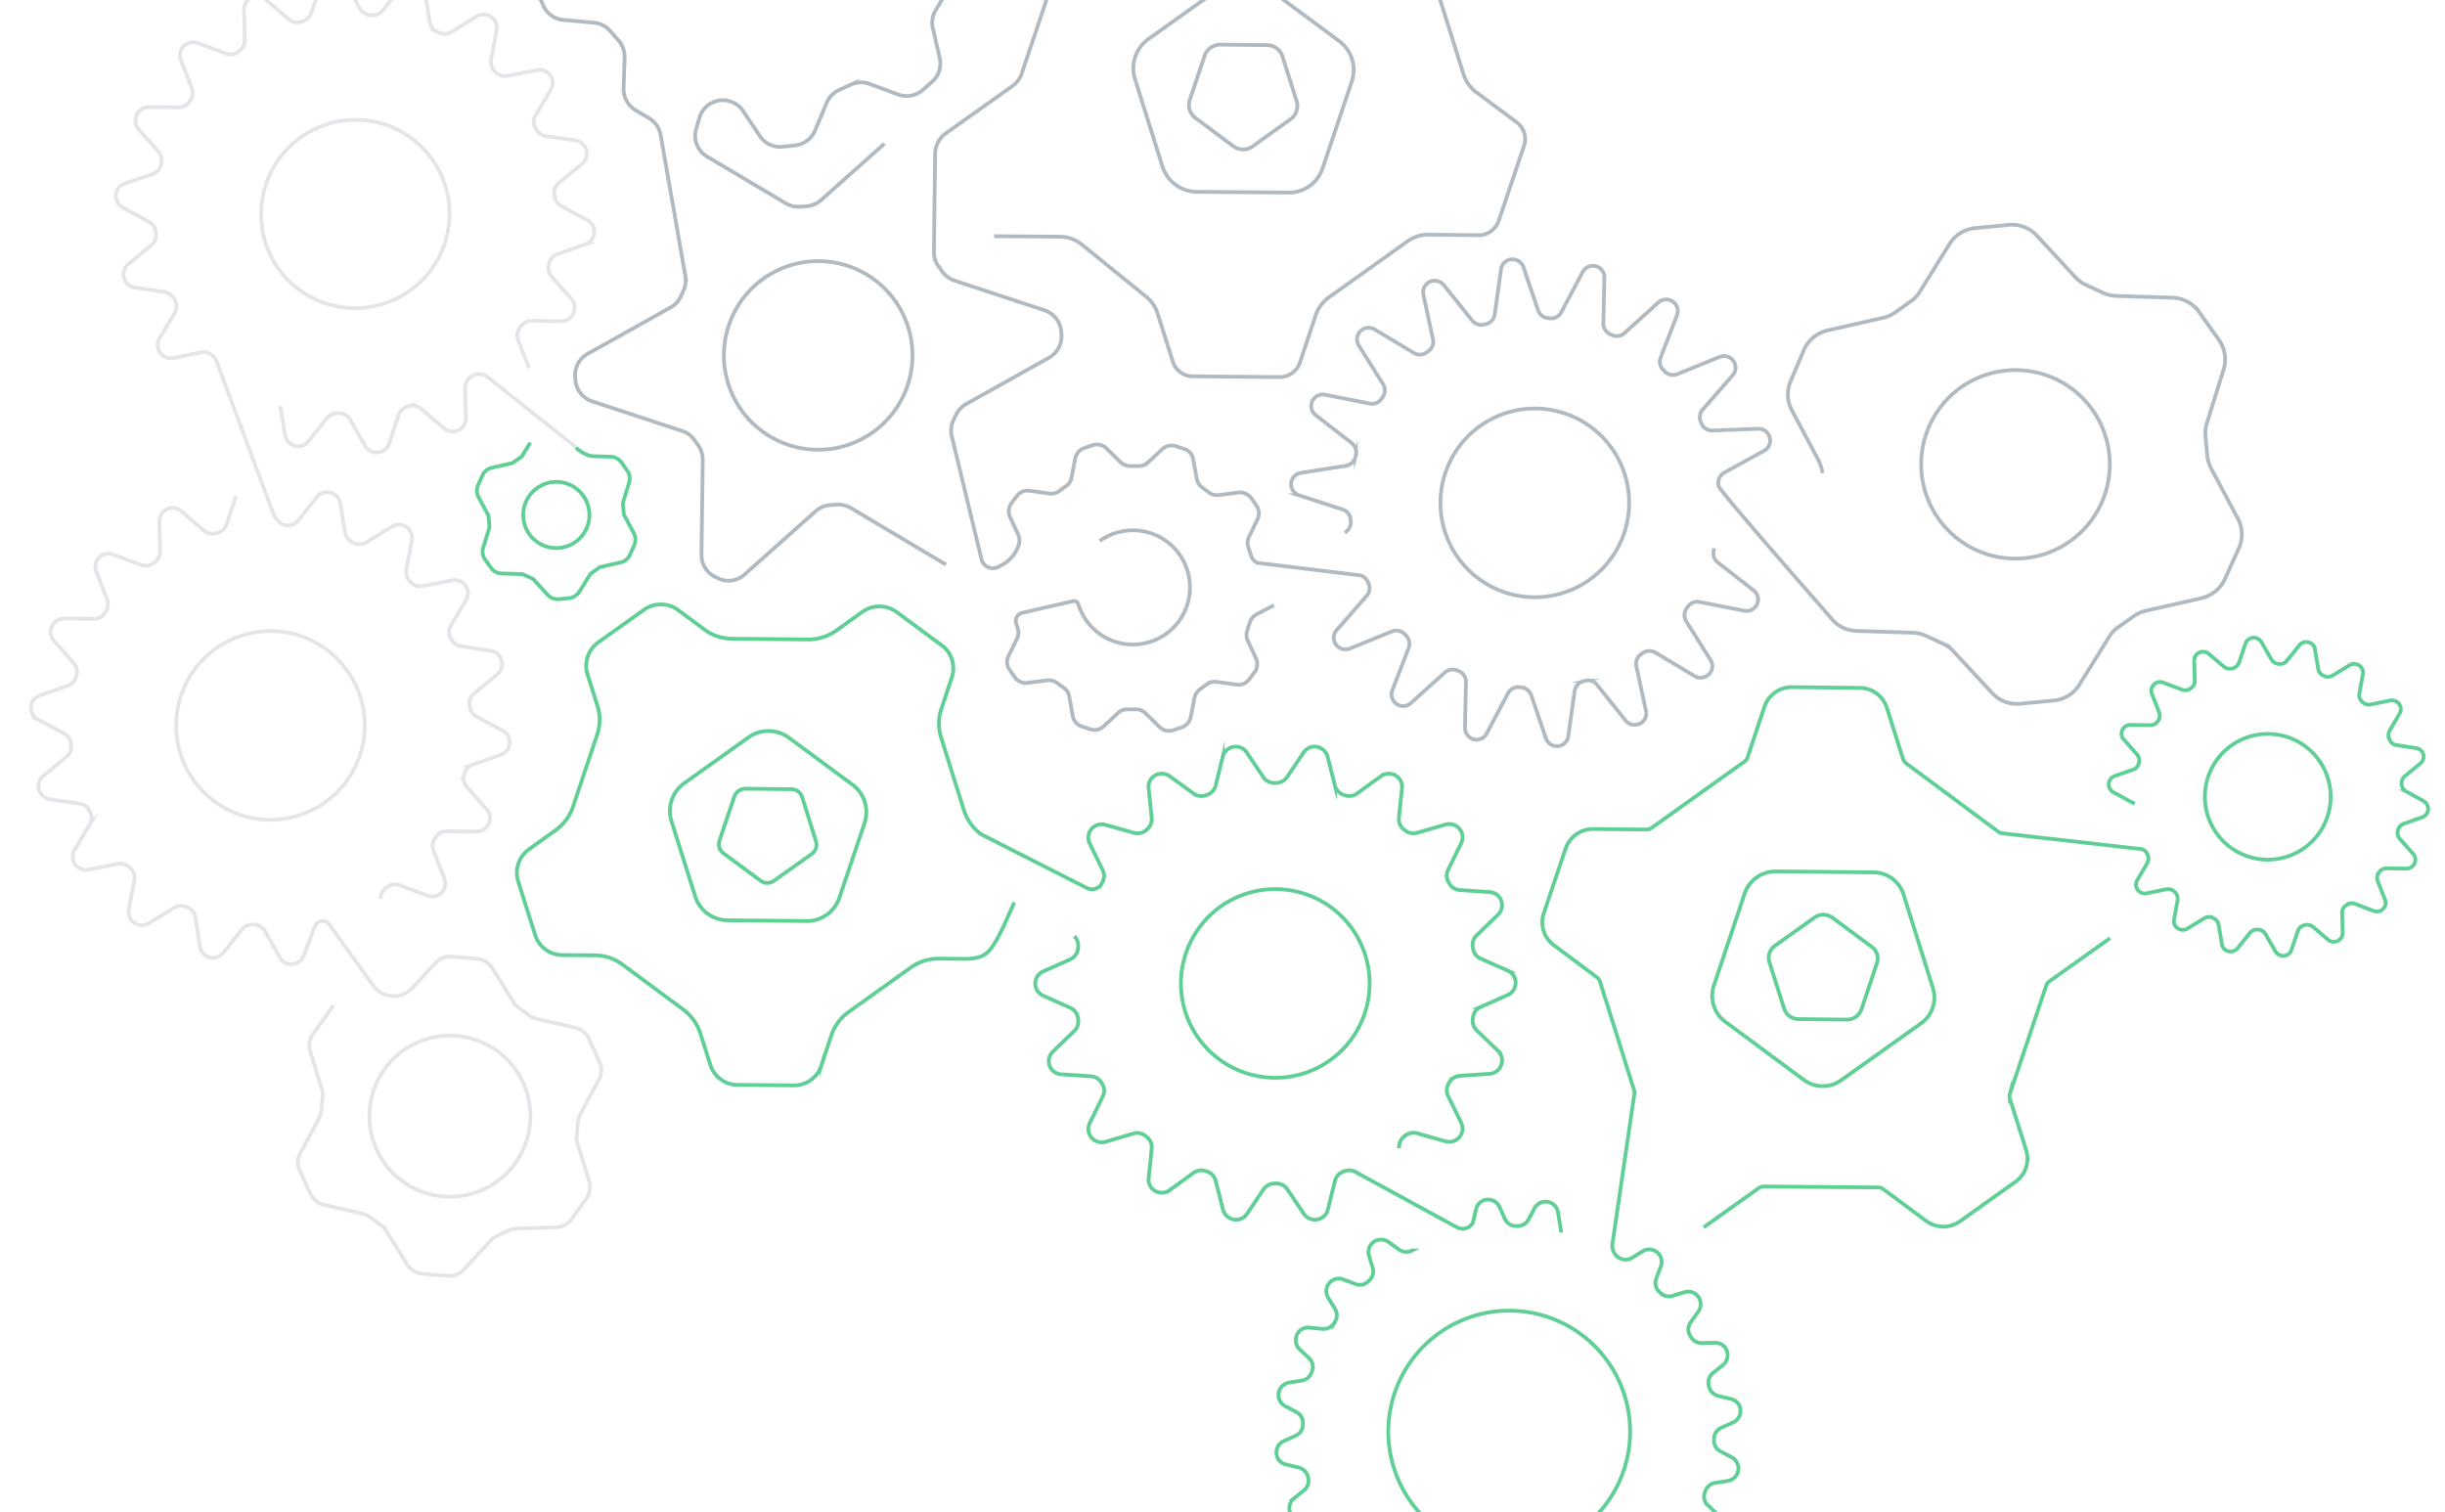 <svg xmlns="http://www.w3.org/2000/svg" xmlns:xlink="http://www.w3.org/1999/xlink" width="646.667" height="400" viewBox="0 0 646.667 400">
  <defs>
    <clipPath id="clip-path">
      <rect id="Rectangle_1413" data-name="Rectangle 1413" width="646.667" height="400"/>
    </clipPath>
  </defs>
  <g id="green-gears-01" transform="translate(4.5)" opacity="0.7">
    <g id="Group_25" data-name="Group 25" transform="translate(-4.5)" clip-path="url(#clip-path)">
      <g id="Group_19" data-name="Group 19" transform="translate(97.711 273.899)" opacity="0.3">
        <path id="Path_32" data-name="Path 32" d="M184.555,434.15a21.3,21.3,0,1,1-19.2-23.2h0a21.3,21.3,0,0,1,19.2,23.2Z" transform="translate(-142.066 -410.848)" fill="none" stroke="#758491" stroke-miterlimit="10" stroke-width="1"/>
      </g>
      <path id="Path_33" data-name="Path 33" d="M604.312,533.388a31.976,31.976,0,1,1-44.6-7.467h0A31.953,31.953,0,0,1,604.312,533.388Z" transform="translate(-179.112 -173.322)" fill="none" stroke="#1dbb68" stroke-miterlimit="10" stroke-width="1"/>
      <g id="Group_20" data-name="Group 20" transform="translate(46.607 166.912)" opacity="0.3">
        <path id="Path_34" data-name="Path 34" d="M109.07,258.856a24.942,24.942,0,1,1-35.2-2.267A22.162,22.162,0,0,1,78,253.656,24.856,24.856,0,0,1,109.07,258.856Z" transform="translate(-65.41 -250.367)" fill="none" stroke="#758491" stroke-miterlimit="10" stroke-width="1"/>
      </g>
      <g id="Group_21" data-name="Group 21" transform="translate(8.184 -6.471)" opacity="0.3">
        <path id="Path_35" data-name="Path 35" d="M87.792,262.7l-5.4,7.533a5.271,5.271,0,0,0-.733,4.667l3.067,9.933a5.463,5.463,0,0,1,.2,2.067l-.333,3.6a5.344,5.344,0,0,1-.6,2l-4.933,9.2a5.158,5.158,0,0,0-.133,4.733l2.733,6a5.371,5.371,0,0,0,3.667,3l10.133,2.333a5.578,5.578,0,0,1,1.933.867l2.933,2.133a4.393,4.393,0,0,1,1.4,1.533l5.533,8.867a5.2,5.2,0,0,0,4,2.467l6.6.6a5.409,5.409,0,0,0,4.4-1.667l7.067-7.667a4.831,4.831,0,0,1,1.667-1.2l3.267-1.533a5.46,5.46,0,0,1,2-.467l10.4-.333a5.27,5.27,0,0,0,4.133-2.2l3.867-5.4a5.271,5.271,0,0,0,.733-4.667l-3.067-9.933a5.464,5.464,0,0,1-.2-2.067l.333-3.6a5.345,5.345,0,0,1,.6-2l4.933-9.2a5.158,5.158,0,0,0,.133-4.733l-2.733-6a5.371,5.371,0,0,0-3.667-3l-10.133-2.333a5.579,5.579,0,0,1-1.933-.867l-2.933-2.133a4.393,4.393,0,0,1-1.4-1.533l-5.533-8.867a5.2,5.2,0,0,0-4-2.467l-6.6-.6a5.409,5.409,0,0,0-4.4,1.667l-6.067,6.533a6.684,6.684,0,0,1-9.867.133c-.133-.2-.333-.333-.467-.533L86.726,241.3a2.23,2.23,0,0,0-3.067-.533,2.952,2.952,0,0,0-.8,1l-2.867,7.6a3.522,3.522,0,0,1-3,2.4,3.418,3.418,0,0,1-3.4-1.8L69.726,243.1a3.7,3.7,0,0,0-2.8-1.8h-.4a3.54,3.54,0,0,0-3,1.333l-4.867,6.133a3.529,3.529,0,0,1-3.6,1.2,3.6,3.6,0,0,1-2.6-2.8l-1.133-7.733a3.485,3.485,0,0,0-2-2.6l-.4-.2a3.541,3.541,0,0,0-3.267.2l-6.733,4.133a3.428,3.428,0,0,1-3.8-.133,3.538,3.538,0,0,1-1.467-3.533l1.467-7.733a3.436,3.436,0,0,0-1-3.133l-.267-.267a3.4,3.4,0,0,0-3.133-.933l-7.733,1.533a3.5,3.5,0,0,1-3.533-1.4,3.428,3.428,0,0,1-.133-3.8l4-6.733a3.358,3.358,0,0,0,.133-3.267l-.2-.333a3.368,3.368,0,0,0-2.667-1.933l-7.8-1.133a3.532,3.532,0,0,1-1.733-6.2l6.067-5a3.371,3.371,0,0,0,1.267-3.067l-.067-.4a3.586,3.586,0,0,0-1.8-2.733l-6.933-3.733a3.49,3.49,0,0,1-1.8-3.333,3.377,3.377,0,0,1,2.333-3l7.4-2.6a3.327,3.327,0,0,0,2.2-2.4l.133-.4a3.5,3.5,0,0,0-.8-3.2l-5.2-5.867a3.464,3.464,0,0,1-.533-3.8,3.582,3.582,0,0,1,3.2-2.067l7.867.067a3.435,3.435,0,0,0,2.933-1.533l.2-.333a3.56,3.56,0,0,0,.4-3.267l-2.867-7.333a3.517,3.517,0,0,1,.733-3.733,3.416,3.416,0,0,1,3.733-.8l7.333,2.733a3.56,3.56,0,0,0,3.267-.4l.333-.267a3.457,3.457,0,0,0,1.467-2.933l-.2-7.867a3.5,3.5,0,0,1,5.8-2.733l6,5.133a3.667,3.667,0,0,0,3.2.733l.4-.133a3.551,3.551,0,0,0,2.4-2.267l2.467-7.467M139.526,94.1l-2.867-7.333a3.56,3.56,0,0,1,.4-3.267l.2-.333a3.6,3.6,0,0,1,2.933-1.533l7.867.067a3.44,3.44,0,0,0,3.2-2.067,3.593,3.593,0,0,0-.533-3.8l-5.2-5.867a3.5,3.5,0,0,1-.8-3.2l.133-.4a3.338,3.338,0,0,1,2.2-2.4l7.4-2.6a3.532,3.532,0,0,0,2.333-3,3.429,3.429,0,0,0-1.8-3.333L148.059,51.3a3.426,3.426,0,0,1-1.8-2.733l-.067-.4a3.436,3.436,0,0,1,1.267-3.067l6.067-5a3.532,3.532,0,0,0-1.733-6.2l-7.8-1.133a3.8,3.8,0,0,1-2.667-1.933l-.2-.333a3.352,3.352,0,0,1,.133-3.267l4-6.733a3.428,3.428,0,0,0-.133-3.8,3.5,3.5,0,0,0-3.533-1.4l-7.733,1.533a3.579,3.579,0,0,1-3.133-.933l-.267-.267a3.619,3.619,0,0,1-1-3.133l1.467-7.733A3.528,3.528,0,0,0,125.659,1.1l-6.733,4.133a3.541,3.541,0,0,1-3.267.2l-.4-.2a3.485,3.485,0,0,1-2-2.6L111.992-5.1a3.5,3.5,0,0,0-2.6-2.8,3.529,3.529,0,0,0-3.6,1.2L100.926-.569a3.54,3.54,0,0,1-3,1.333h-.4a3.48,3.48,0,0,1-2.8-1.8L90.859-7.9a3.647,3.647,0,0,0-3.4-1.8,3.424,3.424,0,0,0-3,2.4L81.926.164a3.551,3.551,0,0,1-2.4,2.267l-.4.133a3.3,3.3,0,0,1-3.2-.733l-6-5.133a3.593,3.593,0,0,0-3.8-.533,3.437,3.437,0,0,0-2,3.267l.2,7.867a3.631,3.631,0,0,1-1.467,2.933l-.333.267a3.378,3.378,0,0,1-3.267.4L51.926,8.164a3.678,3.678,0,0,0-3.733.8,3.393,3.393,0,0,0-.733,3.733l2.867,7.333a3.56,3.56,0,0,1-.4,3.267l-.2.333a3.6,3.6,0,0,1-2.933,1.533L38.926,25.1a3.44,3.44,0,0,0-3.2,2.067,3.593,3.593,0,0,0,.533,3.8l5.2,5.867a3.5,3.5,0,0,1,.8,3.2l-.133.4a3.338,3.338,0,0,1-2.2,2.4L32.592,45.3a3.532,3.532,0,0,0-2.333,3,3.429,3.429,0,0,0,1.8,3.333l6.933,3.8a3.426,3.426,0,0,1,1.8,2.733l.067.4a3.436,3.436,0,0,1-1.267,3.067l-6.067,5a3.532,3.532,0,0,0,1.733,6.2l7.8,1.133A3.8,3.8,0,0,1,45.726,75.9l.2.333a3.352,3.352,0,0,1-.133,3.267l-4,6.733a3.428,3.428,0,0,0,.133,3.8,3.5,3.5,0,0,0,3.533,1.4L53.192,89.9a.925.925,0,0,1,.6,0,3.831,3.831,0,0,1,3.133,2.6l14.933,40.067a5.108,5.108,0,0,0,2.333,2.8,3.854,3.854,0,0,0,.933.333h.4a3.54,3.54,0,0,0,3-1.333l4.867-6.133a3.529,3.529,0,0,1,3.6-1.2,3.6,3.6,0,0,1,2.6,2.8l1.267,7.733a3.485,3.485,0,0,0,2,2.6l.4.2a3.541,3.541,0,0,0,3.267-.2l6.733-4.133a3.428,3.428,0,0,1,3.8.133,3.538,3.538,0,0,1,1.467,3.533l-1.467,7.733a3.436,3.436,0,0,0,1,3.133l.267.267a3.4,3.4,0,0,0,3.133.933l7.733-1.533a3.5,3.5,0,0,1,3.533,1.4,3.428,3.428,0,0,1,.133,3.8l-4,6.733a3.358,3.358,0,0,0-.133,3.267l.2.333a3.368,3.368,0,0,0,2.667,1.933l7.8,1.2a3.532,3.532,0,0,1,1.733,6.2l-6.067,5a3.371,3.371,0,0,0-1.267,3.067l.067.4a3.586,3.586,0,0,0,1.8,2.733l6.933,3.733a3.49,3.49,0,0,1,1.8,3.333,3.377,3.377,0,0,1-2.333,3l-7.4,2.6a3.327,3.327,0,0,0-2.2,2.4l-.133.4a3.5,3.5,0,0,0,.8,3.2l5.2,5.867a3.464,3.464,0,0,1,.533,3.8,3.582,3.582,0,0,1-3.2,2.067l-7.867-.067a3.435,3.435,0,0,0-2.933,1.533l-.2.333a3.56,3.56,0,0,0-.4,3.267l2.867,7.333a3.517,3.517,0,0,1-.733,3.733,3.416,3.416,0,0,1-3.733.8l-7.333-2.733a3.56,3.56,0,0,0-3.267.4l-.333.267a3.457,3.457,0,0,0-1.467,2.933M73.726,104.164l1.267,7.733a3.517,3.517,0,0,0,6.2,1.6l4.867-6.133a3.54,3.54,0,0,1,3-1.333h.4a3.48,3.48,0,0,1,2.8,1.8l3.867,6.867a3.477,3.477,0,0,0,3.4,1.733,3.522,3.522,0,0,0,3-2.4l2.467-7.467a3.551,3.551,0,0,1,2.4-2.267l.4-.133a3.3,3.3,0,0,1,3.2.733l6,5.133a3.593,3.593,0,0,0,3.8.533,3.437,3.437,0,0,0,2-3.267l-.2-7.867a3.631,3.631,0,0,1,1.467-2.933l.333-.267h0a3.511,3.511,0,0,1,4.067.2l23.467,18.6m-38.067-76.2A24.955,24.955,0,1,1,73.192,67.764h0a24.955,24.955,0,0,1,40.667-28.933Z" transform="translate(-7.777 9.707)" fill="none" stroke="#758491" stroke-miterlimit="10" stroke-width="1"/>
      </g>
      <path id="Path_36" data-name="Path 36" d="M512.4,348.586a24.95,24.95,0,1,1-32-14.867,24.959,24.959,0,0,1,32,14.867ZM765,298.119a16.631,16.631,0,1,1-23.2-3.867A16.643,16.643,0,0,1,765,298.119Z" transform="translate(-151.672 -97.053)" fill="none" stroke="#1dbb68" stroke-miterlimit="10" stroke-width="1"/>
      <g id="Group_22" data-name="Group 22" transform="translate(380.962 108.047)" opacity="0.8">
        <path id="Path_37" data-name="Path 37" d="M612.248,172.557a24.955,24.955,0,1,1-34.8-5.867h0a24.958,24.958,0,0,1,34.8,5.867Z" transform="translate(-566.943 -162.071)" fill="none" stroke="#758491" stroke-miterlimit="10" stroke-width="1"/>
      </g>
      <g id="Group_23" data-name="Group 23" transform="translate(508.14 97.892)" opacity="0.8">
        <path id="Path_38" data-name="Path 38" d="M801.37,155.279a24.942,24.942,0,1,1-35.2-2.267,22.163,22.163,0,0,1,4.133-2.933A25.011,25.011,0,0,1,801.37,155.279Z" transform="translate(-757.71 -146.838)" fill="none" stroke="#758491" stroke-miterlimit="10" stroke-width="1"/>
      </g>
      <path id="Path_39" data-name="Path 39" d="M198.841,175.6l-2.267,3.667L194.107,181l-5.533,1.267a3.471,3.471,0,0,0-2.4,2l-1.133,2.533a3.683,3.683,0,0,0,.067,3.133l2.667,5,.267,3-1.667,5.467a3.544,3.544,0,0,0,.467,3.067l1.6,2.267a3.544,3.544,0,0,0,2.733,1.467l5.667.2,2.733,1.267,3.867,4.2A3.638,3.638,0,0,0,206.374,217l2.733-.267a3.734,3.734,0,0,0,2.667-1.667l3-4.8,2.467-1.733,5.533-1.267a3.471,3.471,0,0,0,2.4-2l1.133-2.533a3.684,3.684,0,0,0-.067-3.133l-2.667-5-.267-3,1.667-5.467a3.544,3.544,0,0,0-.467-3.067l-1.6-2.267a3.544,3.544,0,0,0-2.733-1.467l-4.4-.133a4.931,4.931,0,0,1-2.4-.6l-.467-.2a11.035,11.035,0,0,1-2-1.467m1.933,12.733a8.75,8.75,0,1,1-12.2-2.067,8.755,8.755,0,0,1,12.2,2.067ZM554.974,313.333l-4.067,12.133a4.024,4.024,0,0,1-3.867,2.733l-12.8-.133a4,4,0,0,1-3.8-2.8l-3.867-12.2a3.922,3.922,0,0,1,1.533-4.467l10.4-7.4a4,4,0,0,1,4.733.067l10.267,7.6a3.828,3.828,0,0,1,1.467,4.467Zm-122.6,75.733-.333.2a3.259,3.259,0,0,1-3.467-.267l-2.8-2a3.414,3.414,0,0,0-3.867,0,3.3,3.3,0,0,0-1.267,3.6l1,3.267a3.257,3.257,0,0,1-.933,3.333l-.267.267a3.223,3.223,0,0,1-3.4.667l-3.2-1.2a3.227,3.227,0,0,0-3.733,1,3.314,3.314,0,0,0-.267,3.8l1.8,2.933a3.255,3.255,0,0,1,0,3.467l-.2.333A3.275,3.275,0,0,1,408.307,410l-3.4-.333a3.277,3.277,0,0,0-3.333,1.933,3.383,3.383,0,0,0,.733,3.8l2.467,2.333a3.135,3.135,0,0,1,.867,3.333l-.133.333a3.339,3.339,0,0,1-2.6,2.267l-3.4.533a3.333,3.333,0,0,0-1.067,6.2l3,1.6a3.173,3.173,0,0,1,1.733,3v.4a3.242,3.242,0,0,1-1.933,2.867l-3.133,1.4A3.372,3.372,0,0,0,396.174,443a3.189,3.189,0,0,0,2.533,2.867l3.333.8a3.321,3.321,0,0,1,2.467,2.467l.067.333a3.25,3.25,0,0,1-1.133,3.267l-2.667,2.133a3.408,3.408,0,0,0-1,3.733,3.246,3.246,0,0,0,3.2,2.133l3.4-.133a3.29,3.29,0,0,1,3,1.733l.2.333a3.259,3.259,0,0,1-.267,3.467l-2,2.8a3.414,3.414,0,0,0,0,3.867,3.3,3.3,0,0,0,3.6,1.267l3.267-1a3.257,3.257,0,0,1,3.333.933l.267.267a3.223,3.223,0,0,1,.667,3.4l-1.2,3.2a3.227,3.227,0,0,0,1,3.733,3.314,3.314,0,0,0,3.8.267l2.933-1.8a3.254,3.254,0,0,1,3.467,0l.333.2a3.275,3.275,0,0,1,1.533,3.133l-.333,3.4a3.277,3.277,0,0,0,1.933,3.333,3.361,3.361,0,0,0,3.8-.733l2.333-2.467a3.135,3.135,0,0,1,3.333-.867l.333.133a3.339,3.339,0,0,1,2.267,2.6l.533,3.4a3.333,3.333,0,0,0,6.2,1.067l1.6-3a3.238,3.238,0,0,1,3-1.733h.4a3.242,3.242,0,0,1,2.867,1.933l1.4,3.133a3.372,3.372,0,0,0,3.333,1.933A3.189,3.189,0,0,0,466.174,496l.8-3.333a3.321,3.321,0,0,1,2.467-2.467l.333-.067a3.206,3.206,0,0,1,3.267,1.133l2.133,2.667a3.408,3.408,0,0,0,3.733,1,3.246,3.246,0,0,0,2.133-3.2l-.067-3.4a3.29,3.29,0,0,1,1.733-3l.333-.2a3.259,3.259,0,0,1,3.467.267l2.8,2a3.414,3.414,0,0,0,3.867,0,3.3,3.3,0,0,0,1.267-3.6l-1-3.267a3.257,3.257,0,0,1,.933-3.333l.267-.267a3.223,3.223,0,0,1,3.4-.667l3.2,1.2a3.227,3.227,0,0,0,3.733-1,3.314,3.314,0,0,0,.267-3.8l-1.8-2.933a3.255,3.255,0,0,1,0-3.467l.2-.333a3.275,3.275,0,0,1,3.133-1.533l3.4.333a3.277,3.277,0,0,0,3.333-1.933,3.361,3.361,0,0,0-.733-3.8l-2.467-2.333a3.135,3.135,0,0,1-.867-3.333l.133-.333a3.339,3.339,0,0,1,2.6-2.267l3.4-.533a3.333,3.333,0,0,0,1.067-6.2l-3-1.6a3.173,3.173,0,0,1-1.733-3V439a3.242,3.242,0,0,1,1.933-2.867l3.133-1.4a3.372,3.372,0,0,0,1.933-3.333,3.189,3.189,0,0,0-2.533-2.867l-3.333-.8a3.321,3.321,0,0,1-2.467-2.467l-.067-.333a3.25,3.25,0,0,1,1.133-3.267l2.667-2.133a3.409,3.409,0,0,0,1-3.733,3.246,3.246,0,0,0-3.2-2.133l-3.4.067a3.29,3.29,0,0,1-3-1.733l-.2-.333a3.259,3.259,0,0,1,.267-3.467l2-2.8a3.415,3.415,0,0,0,0-3.867,3.3,3.3,0,0,0-3.6-1.267l-3.267,1a3.257,3.257,0,0,1-3.333-.933l-.267-.267a3.223,3.223,0,0,1-.667-3.4l1.2-3.2a3.3,3.3,0,0,0-4.8-4l-2.8,1.733a3.254,3.254,0,0,1-3.467,0,3.706,3.706,0,0,1-1.733-3.667l5.733-39.2a2.739,2.739,0,0,0,0-1.467l-9-28.667a2.536,2.536,0,0,0-.867-1.2l-11.333-8.467A7.53,7.53,0,0,1,466.907,300l5.733-17a7.67,7.67,0,0,1,7.267-5.2l14.133.133a2.214,2.214,0,0,0,1.4-.467L519.907,260a2.1,2.1,0,0,0,.867-1.133l4.467-13.4a7.67,7.67,0,0,1,7.267-5.2l17.933.2a7.583,7.583,0,0,1,7.2,5.333l4.267,13.467a2.536,2.536,0,0,0,.867,1.2l24.267,18a2.42,2.42,0,0,0,1.133.467l36.467,4.133a2.308,2.308,0,0,1,1.867,1.333l.067.2a2.541,2.541,0,0,1-.067,2.2l-2.667,4.533a2.328,2.328,0,0,0,.133,2.533,2.368,2.368,0,0,0,2.4.933l5.133-1.067a2.541,2.541,0,0,1,2.133.6l.2.2a2.389,2.389,0,0,1,.667,2.067l-.933,5.133a2.2,2.2,0,0,0,1,2.333,2.325,2.325,0,0,0,2.533.067l4.467-2.733a2.338,2.338,0,0,1,2.2-.133l.267.133a2.35,2.35,0,0,1,1.333,1.733l.867,5.133a2.2,2.2,0,0,0,1.733,1.867,2.339,2.339,0,0,0,2.4-.8l3.267-4.067a2.341,2.341,0,0,1,2-.867h.267a2.412,2.412,0,0,1,1.867,1.2l2.6,4.533a2.412,2.412,0,0,0,2.267,1.2,2.3,2.3,0,0,0,2-1.6l1.667-4.933a2.445,2.445,0,0,1,1.6-1.533l.267-.067a2.466,2.466,0,0,1,2.133.467l4,3.4a2.345,2.345,0,0,0,3.867-1.867l-.133-5.267a2.18,2.18,0,0,1,1-1.933l.2-.133a2.339,2.339,0,0,1,2.2-.267l4.933,1.867a2.247,2.247,0,0,0,2.467-.533,2.3,2.3,0,0,0,.533-2.467l-1.933-4.867a2.362,2.362,0,0,1,.267-2.2l.133-.2a2.343,2.343,0,0,1,1.933-1l5.267.067a2.324,2.324,0,0,0,2.133-1.4,2.242,2.242,0,0,0-.4-2.533l-3.467-3.933a2.306,2.306,0,0,1-.533-2.133l.067-.267a2.349,2.349,0,0,1,1.467-1.6l4.933-1.733a2.3,2.3,0,0,0,1.533-2,2.412,2.412,0,0,0-1.2-2.267l-4.6-2.533a2.408,2.408,0,0,1-1.2-1.8V265.8a2.267,2.267,0,0,1,.867-2l4.067-3.333a2.282,2.282,0,0,0-1.133-4.067l-5.2-.8a2.24,2.24,0,0,1-1.733-1.333l-.133-.267a2.541,2.541,0,0,1,.067-2.2l2.667-4.533a2.329,2.329,0,0,0-.133-2.533,2.368,2.368,0,0,0-2.4-.933l-5.133,1.067a2.542,2.542,0,0,1-2.133-.6l-.2-.2a2.389,2.389,0,0,1-.667-2.067l.933-5.133a2.2,2.2,0,0,0-1-2.333,2.325,2.325,0,0,0-2.533-.067l-4.467,2.733a2.338,2.338,0,0,1-2.2.133l-.267-.133a2.35,2.35,0,0,1-1.333-1.733l-.867-5.2a2.2,2.2,0,0,0-1.733-1.867,2.339,2.339,0,0,0-2.4.8l-3.267,4.067a2.341,2.341,0,0,1-2,.867h-.267a2.412,2.412,0,0,1-1.867-1.2l-2.6-4.533a2.412,2.412,0,0,0-2.267-1.2,2.3,2.3,0,0,0-2,1.6l-1.667,4.933a2.445,2.445,0,0,1-1.6,1.533l-.267.067a2.466,2.466,0,0,1-2.133-.467l-4-3.4a2.345,2.345,0,0,0-3.867,1.867l.133,5.267a2.18,2.18,0,0,1-1,1.933l-.2.133a2.339,2.339,0,0,1-2.2.267l-4.933-1.867a2.247,2.247,0,0,0-2.467.533,2.3,2.3,0,0,0-.533,2.467l1.933,4.867a2.362,2.362,0,0,1-.267,2.2l-.133.2a2.343,2.343,0,0,1-1.933,1l-5.267-.067a2.3,2.3,0,0,0-2.133,1.333,2.242,2.242,0,0,0,.4,2.533l3.467,3.933a2.306,2.306,0,0,1,.533,2.133l-.067.267a2.349,2.349,0,0,1-1.467,1.6l-4.933,1.733a2.3,2.3,0,0,0-1.533,2,2.412,2.412,0,0,0,1.2,2.267l5.667,3.067m-151.667,113.4-.867-5.4a3.333,3.333,0,0,0-6.2-1.067l-1.6,3a3.238,3.238,0,0,1-3,1.733h-.4a3.242,3.242,0,0,1-2.867-1.933l-1.4-3.133a3.372,3.372,0,0,0-3.333-1.933,3.189,3.189,0,0,0-2.867,2.533l-.8,3.333a2.366,2.366,0,0,1-.267.6,3.12,3.12,0,0,1-4,.867l-26.4-14.4a3.579,3.579,0,0,0-3.267-.467l-.4.133a3.559,3.559,0,0,0-2.2,2.467l-1.867,7.6a3.537,3.537,0,0,1-6.333,1.133l-4.4-6.533a3.435,3.435,0,0,0-2.933-1.533h-.4a3.6,3.6,0,0,0-2.933,1.533l-4.4,6.533a3.489,3.489,0,0,1-3.533,1.467,3.6,3.6,0,0,1-2.8-2.6l-1.933-7.6a3.559,3.559,0,0,0-2.2-2.467l-.4-.133a3.579,3.579,0,0,0-3.267.467l-6.333,4.6a3.563,3.563,0,0,1-3.8.2,3.477,3.477,0,0,1-1.733-3.4l.8-7.8a3.436,3.436,0,0,0-1.267-3.067l-.333-.267a3.486,3.486,0,0,0-3.2-.667l-7.467,2.2a3.516,3.516,0,0,1-3.667-1.133,3.579,3.579,0,0,1-.467-3.8l3.467-7.067a3.352,3.352,0,0,0-.133-3.267l-.2-.333a3.466,3.466,0,0,0-2.8-1.733l-7.867-.533a3.474,3.474,0,0,1-3.067-2.267,3.537,3.537,0,0,1,.867-3.733l5.667-5.467a3.436,3.436,0,0,0,1-3.133l-.067-.4a3.485,3.485,0,0,0-2-2.6l-7.2-3.2a3.511,3.511,0,0,1,0-6.4l7.2-3.2a3.485,3.485,0,0,0,2-2.6l.067-.4a3.619,3.619,0,0,0-1-3.133m273.933.533-16,11.4a2.1,2.1,0,0,0-.867,1.133l-9.6,28.533a2.74,2.74,0,0,0,0,1.467l4.267,13.467a7.5,7.5,0,0,1-2.867,8.467l-14.6,10.4a7.6,7.6,0,0,1-8.933-.067l-11.333-8.4a2.514,2.514,0,0,0-1.4-.467l-30.133-.267a2.624,2.624,0,0,0-1.4.4l-14.6,10.4m10.867-88.4-8.2,24.533a8.516,8.516,0,0,0,3,9.467l20.8,15.4a8.4,8.4,0,0,0,9.933.067l21.067-15a8.35,8.35,0,0,0,3.133-9.4l-7.733-24.667a8.363,8.363,0,0,0-7.933-5.867L528.241,289a8.668,8.668,0,0,0-8.2,5.733Z" transform="translate(-58.574 -58.533)" fill="none" stroke="#1dbb68" stroke-miterlimit="10" stroke-width="1"/>
      <path id="Path_40" data-name="Path 40" d="M441.633,13.033,445.567,1.3A4.391,4.391,0,0,1,449.7-1.633l12.4.133a4.281,4.281,0,0,1,4.067,3L469.9,13.3a4.337,4.337,0,0,1-1.6,4.8l-10.067,7.2a4.3,4.3,0,0,1-5.067-.067l-9.933-7.4a4.3,4.3,0,0,1-1.6-4.8Zm70.4-53.333L506.5-23.9a9.3,9.3,0,0,0-.067,5.867l7.6,24.2a9.534,9.534,0,0,0,3.4,4.8L528.1,18.9a5.538,5.538,0,0,1,1.933,6.267l-6.667,19.8a5.673,5.673,0,0,1-5.333,3.8l-13.267-.133a9.356,9.356,0,0,0-5.6,1.8L478.5,65.167a9.611,9.611,0,0,0-3.533,4.733l-4.2,12.6a5.672,5.672,0,0,1-5.333,3.8l-23-.2a5.585,5.585,0,0,1-5.267-3.867l-4-12.667a9.534,9.534,0,0,0-3.4-4.8L412.833,51.033a9.419,9.419,0,0,0-5.6-1.867L389.9,49.033M476.767,31.1l7.733-23a9.528,9.528,0,0,0-3.333-10.667L461.633-17.033a9.506,9.506,0,0,0-11.2-.133L430.7-3.1a9.492,9.492,0,0,0-3.533,10.6l7.267,23.133a9.59,9.59,0,0,0,9,6.667l24.267.2A9.383,9.383,0,0,0,476.767,31.1Z" transform="translate(-126.967 13.433)" fill="none" stroke="#758491" stroke-miterlimit="10" stroke-width="1" opacity="0.8"/>
      <path id="Path_41" data-name="Path 41" d="M254.187,302.125l3.867-11.467a3.166,3.166,0,0,1,3-2.133l12.067.133a3.06,3.06,0,0,1,2.933,2.2l3.6,11.533a3.1,3.1,0,0,1-1.2,3.467l-9.867,7a3,3,0,0,1-3.667-.067l-9.733-7.2a3.047,3.047,0,0,1-1-3.467Zm77.933,16.467-2.867,6.4c-3.4,6.867-4.533,8.533-10.333,8.533l-6.733-.067a12.671,12.671,0,0,0-7.4,2.333l-16.333,11.667a12.879,12.879,0,0,0-4.667,6.133l-2.667,8.067a7.6,7.6,0,0,1-7.4,5.333h-.2l-14.6-.133a7.583,7.583,0,0,1-7.2-5.333l-2.6-8.2a13.022,13.022,0,0,0-4.467-6.333l-16.133-11.933a12.294,12.294,0,0,0-7.333-2.467l-8.6-.067a7.583,7.583,0,0,1-7.2-5.333l-4.467-14.133a7.624,7.624,0,0,1,2.867-8.533l7-5a12.516,12.516,0,0,0,4.6-6.2l6.4-19.067a12.275,12.275,0,0,0,.067-7.733l-2.6-8.2a7.624,7.624,0,0,1,2.867-8.533l12.067-8.6a7.708,7.708,0,0,1,9,.067l6.933,5.133a12.294,12.294,0,0,0,7.333,2.467l20.133.2a12.671,12.671,0,0,0,7.4-2.333l7-5a7.708,7.708,0,0,1,9,.067l11.933,8.8a7.56,7.56,0,0,1,2.667,8.533l-2.733,8.2a12.275,12.275,0,0,0-.067,7.733l6,19.133a13.022,13.022,0,0,0,4.467,6.333l28.067,14.267a2.9,2.9,0,0,0,3.867-1.133h0l.2-.333a3.543,3.543,0,0,0,.133-3.267l-3.467-7.067a3.527,3.527,0,0,1,4.133-4.933l7.533,2.133a3.447,3.447,0,0,0,3.2-.667l.333-.267a3.488,3.488,0,0,0,1.2-3.067l-.8-7.8a3.477,3.477,0,0,1,1.733-3.4,3.563,3.563,0,0,1,3.8.2l6.333,4.6a3.551,3.551,0,0,0,3.267.467l.4-.133a3.559,3.559,0,0,0,2.2-2.467l1.867-7.6a3.537,3.537,0,0,1,6.333-1.133l4.4,6.533a3.435,3.435,0,0,0,2.933,1.533h.4a3.6,3.6,0,0,0,2.933-1.533l4.4-6.533a3.489,3.489,0,0,1,3.533-1.467,3.6,3.6,0,0,1,2.8,2.6l1.933,7.6a3.559,3.559,0,0,0,2.2,2.467l.4.133a3.579,3.579,0,0,0,3.267-.467l6.333-4.6a3.563,3.563,0,0,1,3.8-.2,3.477,3.477,0,0,1,1.733,3.4l-.8,7.8a3.436,3.436,0,0,0,1.267,3.067l.333.267a3.486,3.486,0,0,0,3.2.667l7.533-2.2a3.516,3.516,0,0,1,3.667,1.133,3.45,3.45,0,0,1,.467,3.8l-3.467,7.067a3.352,3.352,0,0,0,.133,3.267l.2.333a3.466,3.466,0,0,0,2.8,1.733l7.867.533a3.474,3.474,0,0,1,3.067,2.267,3.567,3.567,0,0,1-.867,3.733l-5.667,5.467a3.436,3.436,0,0,0-1,3.133l.067.4a3.485,3.485,0,0,0,2,2.6l7.2,3.2a3.511,3.511,0,0,1,0,6.4l-7.2,3.2a3.485,3.485,0,0,0-2,2.6l-.067.4a3.619,3.619,0,0,0,1,3.133l5.667,5.467a3.537,3.537,0,0,1-2.2,6.067l-7.867.533a3.566,3.566,0,0,0-2.8,1.733l-.2.333a3.542,3.542,0,0,0-.133,3.267l3.467,7.067a3.527,3.527,0,0,1-4.133,4.933l-7.533-2.133a3.447,3.447,0,0,0-3.2.667l-.333.267a3.488,3.488,0,0,0-1.2,3.067M285.854,317.391l6.667-19.8a9.018,9.018,0,0,0-3.2-10.133l-16.8-12.4a9.108,9.108,0,0,0-10.667-.133l-17,12.133a8.984,8.984,0,0,0-3.4,10.067l6.267,19.867a9.066,9.066,0,0,0,8.533,6.333l20.867.2a9.048,9.048,0,0,0,8.733-6.133Z" transform="translate(-63.854 -79.925)" fill="none" stroke="#1dbb68" stroke-miterlimit="10" stroke-width="1"/>
      <g id="Group_24" data-name="Group 24" transform="translate(138.637 -159.832)" opacity="0.8">
        <path id="Path_42" data-name="Path 42" d="M420.485,60.951a3.179,3.179,0,0,0,1.6-3l-.067-.533a3,3,0,0,0-2.133-2.6l-11.467-3.733a3.162,3.162,0,0,1-2.133-3.133,3.116,3.116,0,0,1,2.6-2.8l11.867-1.867a3.159,3.159,0,0,0,2.533-2.267l.133-.533a3.064,3.064,0,0,0-1.067-3.2l-9.533-7.4a3.043,3.043,0,0,1,2.467-5.4l11.8,2.333a3.075,3.075,0,0,0,3.133-1.267l.333-.467a3.139,3.139,0,0,0,.067-3.4l-6.4-10.2a3.072,3.072,0,0,1,4.2-4.267l10.333,6.2a3.016,3.016,0,0,0,3.4-.133l.467-.333a3.033,3.033,0,0,0,1.2-3.133l-2.533-11.8a3.088,3.088,0,0,1,1.667-3.4,3.106,3.106,0,0,1,3.733.867l7.533,9.4a3.07,3.07,0,0,0,3.2,1l.533-.133a2.989,2.989,0,0,0,2.2-2.533l1.667-11.933a3.046,3.046,0,0,1,2.733-2.6,3.108,3.108,0,0,1,3.2,2.067l3.867,11.4a3.1,3.1,0,0,0,2.667,2.067l.533.067a3.078,3.078,0,0,0,2.933-1.6l5.667-10.667a3.089,3.089,0,0,1,3.467-1.533,3.031,3.031,0,0,1,2.267,3.067l-.267,12.067a3.152,3.152,0,0,0,1.8,2.867l.467.2a2.951,2.951,0,0,0,3.333-.533L503.419.084a3.108,3.108,0,0,1,3.8-.267,3.047,3.047,0,0,1,1.133,3.667l-4.333,11.2a2.977,2.977,0,0,0,.733,3.267l.4.4a3.088,3.088,0,0,0,3.333.667l11.133-4.533a3.069,3.069,0,0,1,3.467,4.867l-7.933,9.067a3.071,3.071,0,0,0-.467,3.333l.2.467a2.984,2.984,0,0,0,2.867,1.733l12.067-.467a3.1,3.1,0,0,1,1.6,5.8l-10.533,5.8a3.179,3.179,0,0,0-1.6,3l.067.533c.133,1.2,29.467,34.6,29.467,34.6a9.01,9.01,0,0,0,6.933,3.733l15,.467a9.763,9.763,0,0,1,3.4.8l4.6,2.133a8.5,8.5,0,0,1,2.8,2.067l10.2,11a8.919,8.919,0,0,0,7.333,2.8l9-.867a8.916,8.916,0,0,0,6.667-4.133l7.933-12.733a7.909,7.909,0,0,1,2.4-2.533l4.133-2.933a9.188,9.188,0,0,1,3.2-1.4l14.667-3.333a9.145,9.145,0,0,0,6.133-4.933l3.733-8.267a8.832,8.832,0,0,0-.267-7.867l-7.067-13.267a10.109,10.109,0,0,1-1-3.333l-.467-5.067a8.672,8.672,0,0,1,.333-3.467l4.467-14.333a9.011,9.011,0,0,0-1.267-7.8l-5.267-7.4a9.01,9.01,0,0,0-6.933-3.733l-15-.467a9.763,9.763,0,0,1-3.4-.8l-4.6-2.133a8.5,8.5,0,0,1-2.8-2.067l-10.2-11a8.919,8.919,0,0,0-7.333-2.8l-9,.867a8.916,8.916,0,0,0-6.667,4.133L572.552-2.716a7.908,7.908,0,0,1-2.4,2.533l-4.133,2.933a9.189,9.189,0,0,1-3.2,1.4L548.152,7.484a9.145,9.145,0,0,0-6.133,4.933l-3.533,8.333a8.832,8.832,0,0,0,.267,7.867l7.067,13.267a10.11,10.11,0,0,1,1,3.333m-139.067-192,5.867-19a6.453,6.453,0,0,0,.267-2.533l-.6-6.067a5.934,5.934,0,0,0-.733-2.4l-7.867-14.733a6.65,6.65,0,0,1-.2-5.733l4.733-10.4a6.63,6.63,0,0,1,4.4-3.6l16.333-3.733a6.69,6.69,0,0,0,2.333-1.067l4.933-3.533a6.654,6.654,0,0,0,1.733-1.867l8.867-14.2a6.406,6.406,0,0,1,4.867-3l11.4-1.067a6.22,6.22,0,0,1,5.333,2.067l11.333,12.267a6.487,6.487,0,0,0,2.067,1.467l5.533,2.533a7.867,7.867,0,0,0,2.467.6l16.733.533a6.513,6.513,0,0,1,5.067,2.733l6.667,9.333a6.6,6.6,0,0,1,.933,5.667l-4.933,15.933a6.453,6.453,0,0,0-.267,2.533l.6,6.067a5.934,5.934,0,0,0,.733,2.4l7.867,14.733a6.649,6.649,0,0,1,.2,5.733l-4.733,10.4a6.63,6.63,0,0,1-4.4,3.6l-16.333,3.733a6.689,6.689,0,0,0-2.333,1.067l-4.933,3.533a6.653,6.653,0,0,0-1.733,1.867l-8.867,14.2a6.406,6.406,0,0,1-4.867,3l-11.4,1.067a6.22,6.22,0,0,1-5.333-2.067l-11.333-12.267a6.487,6.487,0,0,0-2.067-1.467l-3.467-1.6a6.416,6.416,0,0,0-6.2.467l-24.733,16.267a6.326,6.326,0,0,1-3.6,1.067l-27.6-.267a6.658,6.658,0,0,1-3.8-1.267l-10.933-8.133a6.507,6.507,0,0,0-7.6-.067l-16,11.4a6.421,6.421,0,0,0-2.4,7.2l4.067,13a6.325,6.325,0,0,1-.067,4l-8.733,26a6.71,6.71,0,0,1-2.4,3.2l-17.733,12.6a6.664,6.664,0,0,0-2.733,5.2l-.333,26.067a6.293,6.293,0,0,0,1.2,3.8l1,1.4a6.71,6.71,0,0,0,3.2,2.4L341.085,2.15a6.494,6.494,0,0,1,4.4,5.533l.067.733a6.524,6.524,0,0,1-3.267,6.267L320.352,26.95a6.827,6.827,0,0,0-2.733,2.933l-.667,1.4a6.518,6.518,0,0,0-.4,4.2l7.867,32.533a3.078,3.078,0,0,0,3.733,2.267,3.25,3.25,0,0,0,.733-.267l.867-.467a9.333,9.333,0,0,0,4.533-5.4,3.862,3.862,0,0,0-.133-2.6l-2.2-4.733a3.636,3.636,0,0,1,.4-3.667l1.4-1.867a3.537,3.537,0,0,1,3.4-1.4l5.2.733a3.452,3.452,0,0,0,2.533-.6l1.933-1.4a3.436,3.436,0,0,0,1.4-2.2l1-5.133a3.663,3.663,0,0,1,2.467-2.733l2.2-.733a3.583,3.583,0,0,1,3.6.867l3.733,3.667a3.69,3.69,0,0,0,2.4,1h2.4a3.493,3.493,0,0,0,2.4-.933l3.8-3.533a3.589,3.589,0,0,1,3.6-.8l2.2.733a3.464,3.464,0,0,1,2.4,2.8l.933,5.133a3.626,3.626,0,0,0,1.333,2.2l1.933,1.4a3.419,3.419,0,0,0,2.533.667l5.2-.667a3.727,3.727,0,0,1,3.4,1.467l1.333,1.933a3.623,3.623,0,0,1,.333,3.667l-2.267,4.667a3.509,3.509,0,0,0-.2,2.6l.733,2.267a3.322,3.322,0,0,0,1.667,2l26.333,3.2a3.092,3.092,0,0,1,2.867,1.733l.2.467a3.054,3.054,0,0,1-.467,3.333l-7.933,9.067a3.069,3.069,0,0,0,3.467,4.867l11.133-4.533a3.088,3.088,0,0,1,3.333.667l.4.4a3.129,3.129,0,0,1,.733,3.267l-4.333,11.2a3.073,3.073,0,0,0,1.133,3.667,3.018,3.018,0,0,0,3.8-.267l8.933-8.067a3.2,3.2,0,0,1,3.333-.533l.467.2a3.083,3.083,0,0,1,1.8,2.867l-.267,12.067a3.221,3.221,0,0,0,2.267,3.067,3.051,3.051,0,0,0,3.467-1.533l5.667-10.667a3.027,3.027,0,0,1,2.933-1.6l.533.067a3.1,3.1,0,0,1,2.667,2.067l3.867,11.4a3.108,3.108,0,0,0,3.2,2.067,3.048,3.048,0,0,0,2.733-2.667l1.667-11.933a3.186,3.186,0,0,1,2.2-2.533l.533-.133a2.95,2.95,0,0,1,3.2,1.067l7.533,9.4a3.065,3.065,0,0,0,3.733.867,3.007,3.007,0,0,0,1.667-3.4l-2.533-11.8a3.033,3.033,0,0,1,1.2-3.133l.467-.333a3.141,3.141,0,0,1,3.4-.133l10.333,6.2a3.127,3.127,0,0,0,3.8-.467,3.027,3.027,0,0,0,.4-3.8l-6.4-10.2a3.142,3.142,0,0,1,.067-3.4l.333-.467a3.028,3.028,0,0,1,3.133-1.267l11.8,2.333a3.131,3.131,0,0,0,3.4-1.733,3.016,3.016,0,0,0-.933-3.667l-9.467-7.4a3.064,3.064,0,0,1-1.067-3.2l.133-.533M355.685,63.15a15.1,15.1,0,1,1-3.533,21.067h0a15.432,15.432,0,0,1-2.133-4.333,1.194,1.194,0,0,0-1.4-.8l-13.4,3.067a2.222,2.222,0,0,0-1.667,2.667.245.245,0,0,0,.067.2l.4,1.333a3.509,3.509,0,0,1-.2,2.6l-2.267,4.667a3.477,3.477,0,0,0,.333,3.667l1.333,1.933a3.583,3.583,0,0,0,3.4,1.467l5.2-.667a3.5,3.5,0,0,1,2.533.667l1.933,1.4a3.345,3.345,0,0,1,1.333,2.2l.933,5.133a3.464,3.464,0,0,0,2.4,2.8l2.2.733a3.557,3.557,0,0,0,3.6-.8l3.8-3.533a3.617,3.617,0,0,1,2.4-.933h2.4a3.383,3.383,0,0,1,2.4,1l3.733,3.667a3.583,3.583,0,0,0,3.6.867l2.2-.733a3.663,3.663,0,0,0,2.467-2.733l1-5.133a3.722,3.722,0,0,1,1.4-2.2l1.933-1.4a3.452,3.452,0,0,1,2.533-.6l5.2.733a3.537,3.537,0,0,0,3.4-1.4l1.4-1.867a3.636,3.636,0,0,0,.4-3.667l-2.2-4.733a3.5,3.5,0,0,1-.133-2.6l.733-2.267a3.518,3.518,0,0,1,1.667-2l4.667-2.467m-103-122.067-16.8,14.933a6.319,6.319,0,0,1-3.667,1.6l-1.667.133a6.828,6.828,0,0,1-3.933-.867l-20.867-12.4a6.376,6.376,0,0,1-2.867-7.333l.867-2.933a6.428,6.428,0,0,1,7.6-4.467,6.489,6.489,0,0,1,3.933,2.667l4.467,6.667a6.391,6.391,0,0,0,5.933,2.8l3.267-.333a6.508,6.508,0,0,0,5.333-3.867l3.133-7.467a6.518,6.518,0,0,1,3.4-3.4l3.133-1.4a6.3,6.3,0,0,1,4.8-.133l7.6,2.8a6.506,6.506,0,0,0,6.467-1.2l2.467-2.2a6.356,6.356,0,0,0,2-6.267l-1.8-7.867a6.249,6.249,0,0,1,.733-4.733l1.733-2.933a6.694,6.694,0,0,1,3.8-2.933l7.8-2.2a6.494,6.494,0,0,0,4.533-4.8l.733-3.2a6.347,6.347,0,0,0-2.067-6.267l-6.133-5.333a6.51,6.51,0,0,1-2.2-4.267l-.333-3.4a6.694,6.694,0,0,1,1.333-4.6l5-6.4a6.45,6.45,0,0,0,.867-6.533l-1.333-3a6.384,6.384,0,0,0-5.333-3.867l-8.067-.733a6.434,6.434,0,0,1-4.267-2.133l-2.267-2.6a6.583,6.583,0,0,1-1.6-4.467l.267-8.067a6.588,6.588,0,0,0-3.133-5.8l-2.867-1.667a6.5,6.5,0,0,0-6.6,0l-6.933,4.133a6.2,6.2,0,0,1-4.733.733l-3.333-.733a6.489,6.489,0,0,1-3.933-2.667l-4.533-6.733a6.391,6.391,0,0,0-5.933-2.8l-3.267.333a6.508,6.508,0,0,0-5.333,3.867l-3.133,7.467a6.518,6.518,0,0,1-3.4,3.4l-3.133,1.4a6.3,6.3,0,0,1-4.8.133l-7.6-2.8a6.506,6.506,0,0,0-6.467,1.2l-2.467,2.2a6.356,6.356,0,0,0-2,6.267l1.8,7.867a6.249,6.249,0,0,1-.733,4.733l-1.733,2.933a6.694,6.694,0,0,1-3.8,2.933l-7.8,2.2a6.494,6.494,0,0,0-4.533,4.8l-.733,3.2a6.347,6.347,0,0,0,2.067,6.267l6.133,5.333a6.51,6.51,0,0,1,2.2,4.267l.333,3.4a6.694,6.694,0,0,1-1.333,4.6l-5,6.4a6.45,6.45,0,0,0-.867,6.533l1.333,3a6.384,6.384,0,0,0,5.333,3.867l8.067.733a6.434,6.434,0,0,1,4.267,2.133l2.267,2.6a6.583,6.583,0,0,1,1.6,4.467l-.267,8.133a6.588,6.588,0,0,0,3.133,5.8l3.6,2.133a6.517,6.517,0,0,1,3.067,4.467l6.533,37.267a6.777,6.777,0,0,1-.467,3.8l-.733,1.6a6.478,6.478,0,0,1-2.733,2.933L220.219,13.684a6.463,6.463,0,0,0-3.267,6.267l.067.733a6.473,6.473,0,0,0,4.4,5.533l23.867,7.867a6.052,6.052,0,0,1,3.2,2.4l1,1.4a6.585,6.585,0,0,1,1.2,3.8l-.333,25.133a6.412,6.412,0,0,0,3.8,5.933l.667.333a6.311,6.311,0,0,0,6.933-1.067l18.8-16.733a6.319,6.319,0,0,1,3.667-1.6l1.667-.133a6.828,6.828,0,0,1,3.933.867l25.2,15m-15.067-71.8a24.942,24.942,0,1,1-35.2-2.267,22.165,22.165,0,0,1,4.133-2.933A24.94,24.94,0,0,1,299.952-2.383Z" transform="translate(-203.456 239.749)" fill="none" stroke="#758491" stroke-miterlimit="10" stroke-width="1"/>
      </g>
    </g>
  </g>
</svg>
